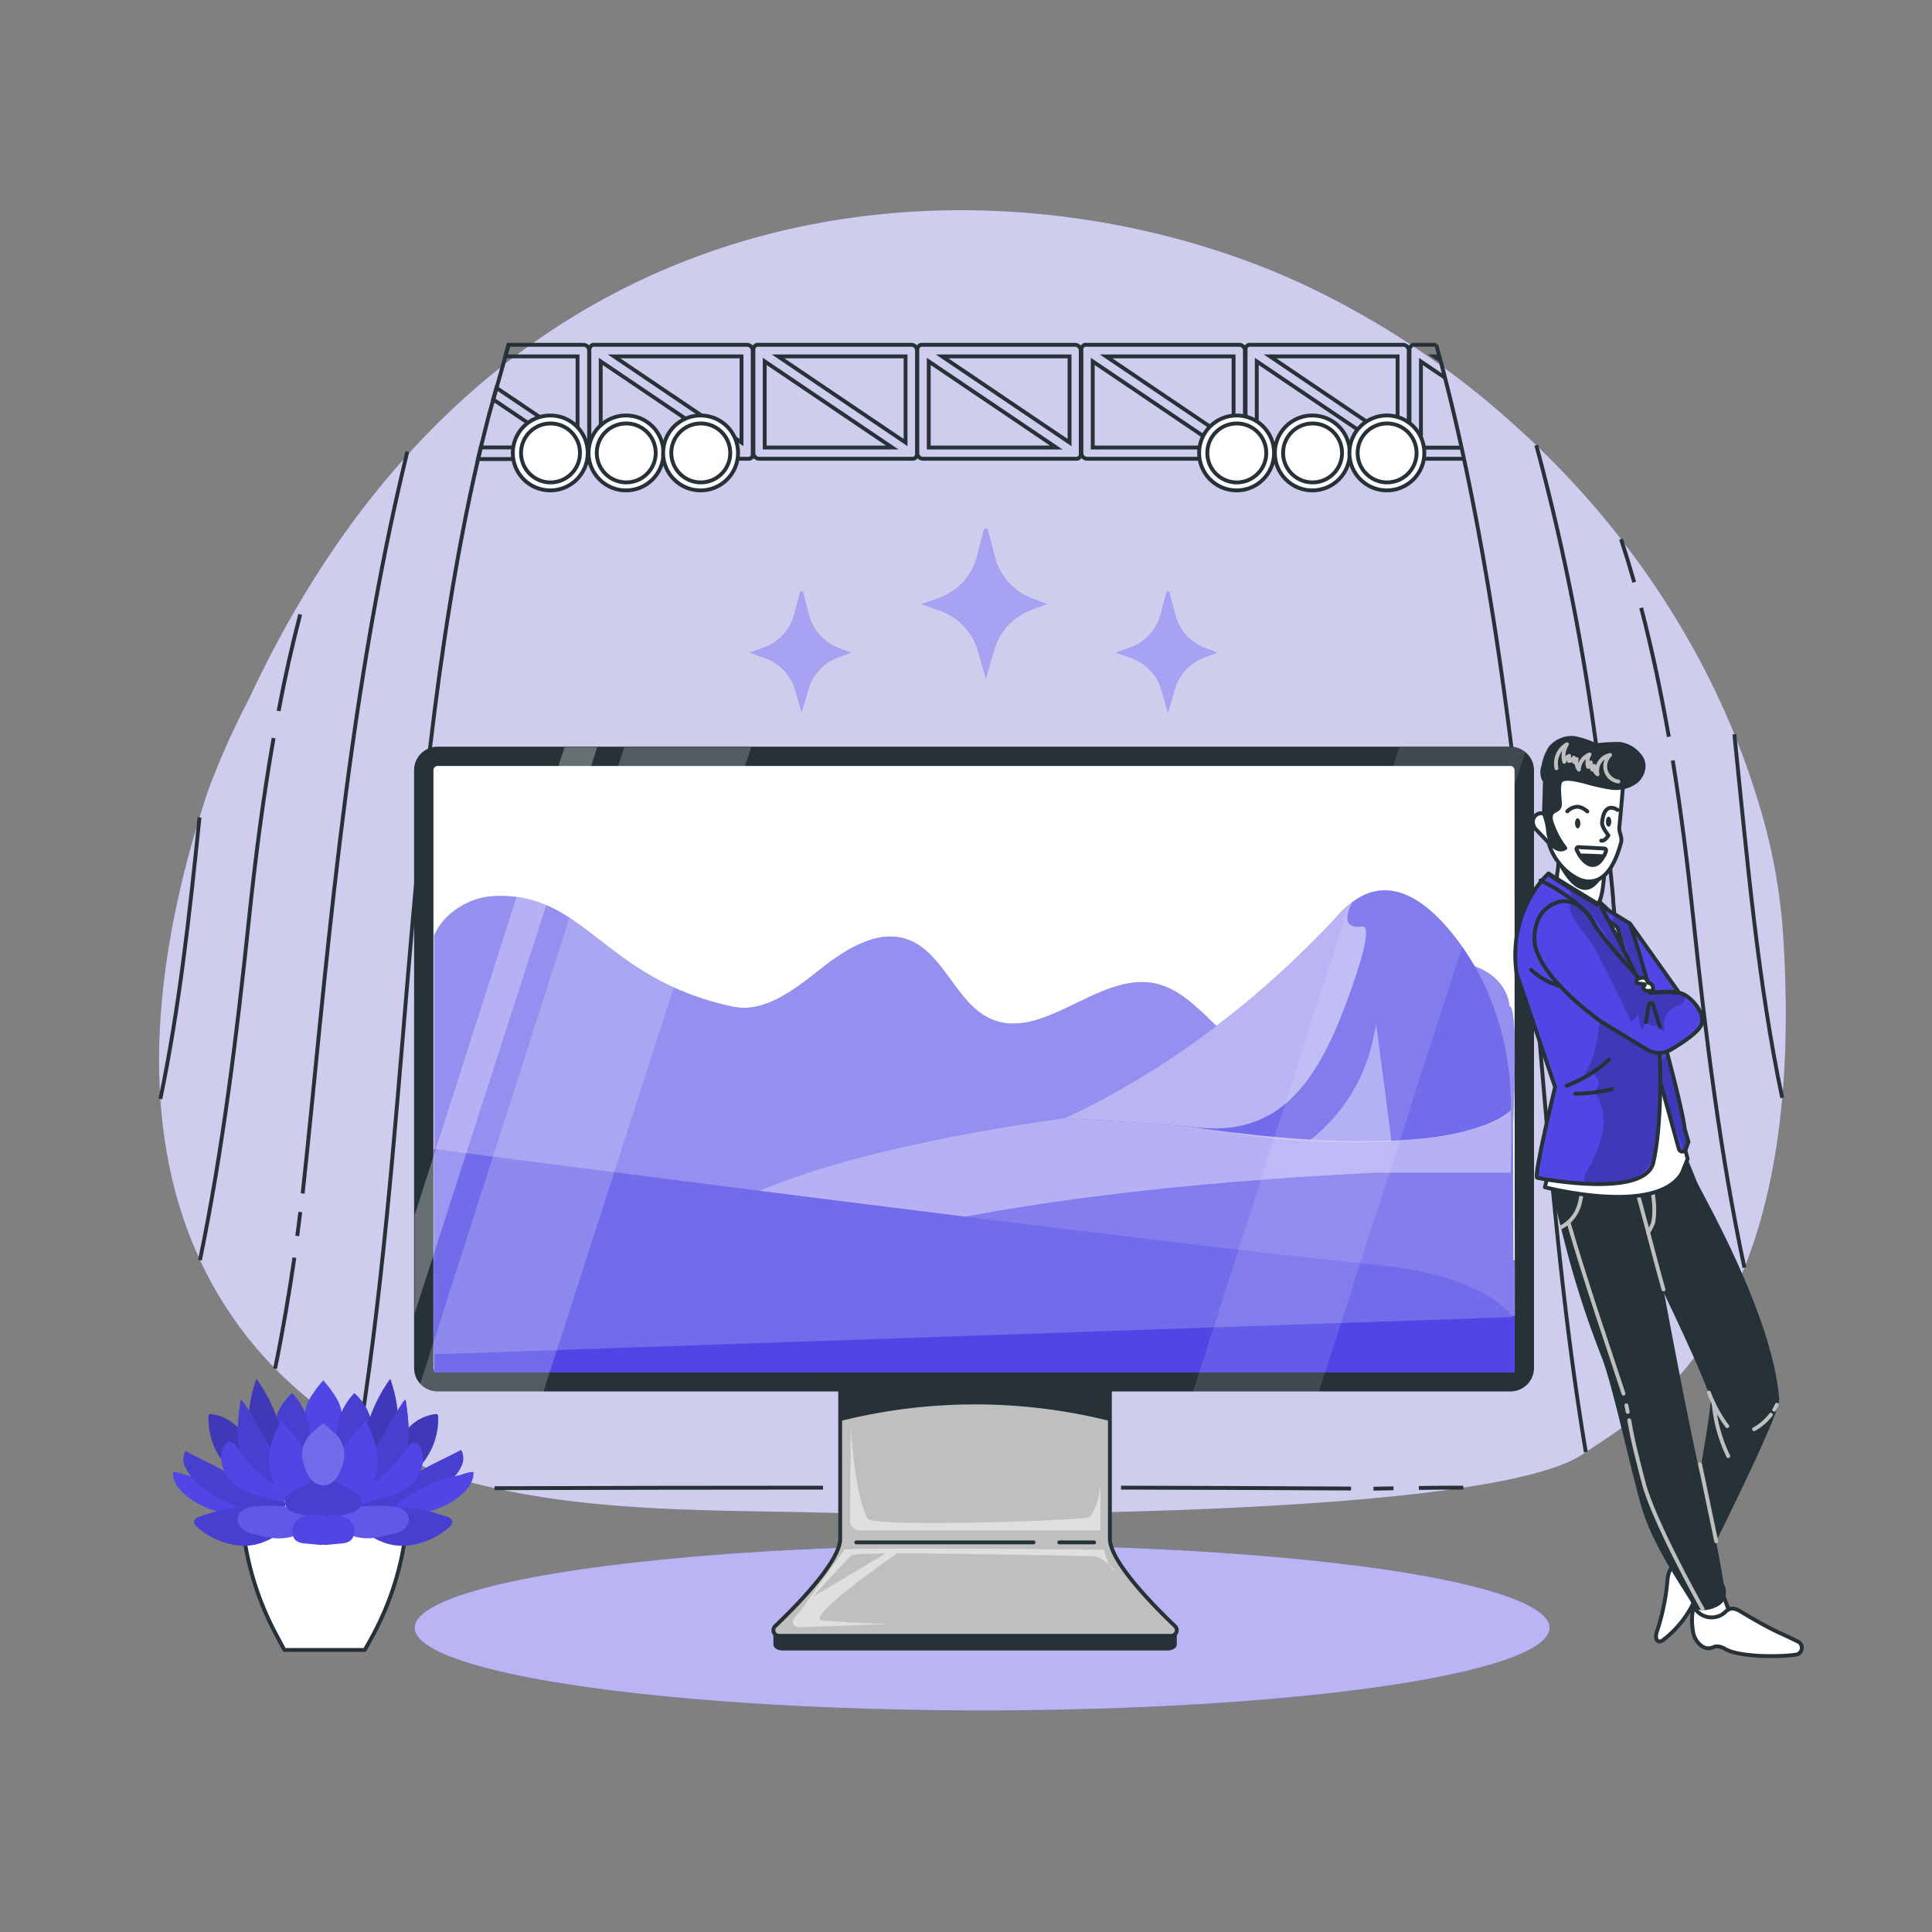 <svg xmlns="http://www.w3.org/2000/svg" xmlns:xlink="http://www.w3.org/1999/xlink" viewBox="0 0 500 500"><rect x="0" y="0" width="500" height="500" fill="#808080" stroke="none"/><defs><clipPath id="freepik--clip-path--inject-62"><path d="M400.76,226.06l.33.21c2.81,1.78,19.94,12.22,20.62,12.67s13.53,45.32,14.27,53.15l1,3.42-.7,1.91a.94.94,0,0,1-1.79-.07L418.61,240Z" style="fill:#4F46E5;stroke:#263238;stroke-linecap:round;stroke-linejoin:round"></path></clipPath><clipPath id="freepik--clip-path-2--inject-62"><path d="M400.76,226.06s-10.52,9.05-8.31,25.68l10,29.59s-5.62,23.23-4.64,23.48,27.87,5.38,30.07-3.92,2.21-27.87,1-34.72S414.7,235,414.33,234.74C414.45,234.74,399.82,226.15,400.76,226.06Z" style="fill:#4F46E5;stroke:#263238;stroke-linecap:round;stroke-linejoin:round"></path></clipPath><clipPath id="freepik--clip-path-3--inject-62"><path d="M440.38,265c-.62,2-4.85,4.81-7.92,6.63a6,6,0,0,1-6.22,0l-12-7.33s-17.12-12-17.12-21.27,7.34-9.79,7.34-9.79,4.65-.49,7.82,5.38c1.59,2.93,5.55,7.5,9,11.34,3.25,3.62,6,6.61,6,7-.18,0-.21,0-.05,0s.05,0,.05,0a43.14,43.14,0,0,1,6.83-.07,4.29,4.29,0,0,1,.7.11C437,257.36,441.36,261.77,440.38,265Z" style="fill:#4F46E5;stroke:#263238;stroke-linecap:round;stroke-linejoin:round"></path></clipPath></defs><g id="freepik--background-simple--inject-62"><g style="opacity:0.7"><path d="M336.17,73.08a221.75,221.75,0,0,1,57.21,38.23q3.36,3,6.53,6.17a223.63,223.63,0,0,1,18.53,20.67A217.54,217.54,0,0,1,437,165.65a202.64,202.64,0,0,1,18.53,43.47,149.46,149.46,0,0,1,5.78,30.51c7.45,103.93-36,126.07-51.72,136.73-24.23,16.39-163.45,16-194.35,15.17s-62.18.06-92.29-7.6S9.65,337.86,53.85,204.59a209.81,209.81,0,0,1,10.69-23.93C130.6,38.93,262,39.17,336.17,73.08Z" style="fill:#4F46E5"></path></g><g style="opacity:0.7"><path d="M336.17,73.08a221.75,221.75,0,0,1,57.21,38.23q3.36,3,6.53,6.17a223.63,223.63,0,0,1,18.53,20.67A217.54,217.54,0,0,1,437,165.65a202.64,202.64,0,0,1,18.53,43.47,149.46,149.46,0,0,1,5.78,30.51c7.45,103.93-36,126.07-51.72,136.73-24.23,16.39-163.45,16-194.35,15.17s-62.18.06-92.29-7.6S9.65,337.86,53.85,204.59a209.81,209.81,0,0,1,10.69-23.93C130.6,38.93,262,39.17,336.17,73.08Z" style="fill:#fff"></path></g></g><g id="freepik--Shadow--inject-62"><ellipse cx="254.17" cy="421.27" rx="146.85" ry="21.39" style="fill:#4F46E5"></ellipse><ellipse cx="254.17" cy="421.27" rx="146.85" ry="21.39" style="fill:#fff;opacity:0.6"></ellipse></g><g id="freepik--Stage--inject-62"><path d="M70.81,191c-2.72,15.44-4.74,31.23-6.39,47-3.15,30-6.82,59.85-12.67,88.13h0" style="fill:none;stroke:#263238;stroke-miterlimit:10"></path><path d="M77.69,159c-2.12,8.16-4,16.52-5.59,25" style="fill:none;stroke:#263238;stroke-miterlimit:10"></path><path d="M78.33,308.87c5.79-53.22,10.79-125.23,27.09-192" style="fill:none;stroke:#263238;stroke-miterlimit:10"></path><path d="M76.93,319.87q.41-3.11.79-6.2" style="fill:none;stroke:#263238;stroke-miterlimit:10"></path><path d="M71.19,354.19c2-9.67,3.61-19.22,5-28.72" style="fill:none;stroke:#263238;stroke-miterlimit:10"></path><path d="M51.63,211.55v0c-2.54,25-5.29,49.73-10.13,72.86h0" style="fill:none;stroke:#263238;stroke-miterlimit:10"></path><path d="M93.05,371.32c.3-1.92.6-3.83.88-5.76q.33-2.13.63-4.26c5.87-40.74,8.69-82.92,12.37-124.48l.24-2.64c1.21-13.52,2.55-27.11,4.13-40.62,3-25.49,6.87-50.71,12.42-74.71.22-1,.46-2,.7-3q1-4,2-8h0l1.22-4.37.85-3,2.28-8.14.83-3" style="fill:none;stroke:#263238;stroke-miterlimit:10"></path><path d="M422.93,150.68q-1.6-5.64-3.4-11.14h0" style="fill:none;stroke:#263238;stroke-miterlimit:10"></path><path d="M431.89,190.68c-2-11.37-4.33-22.56-7.16-33.39" style="fill:none;stroke:#263238;stroke-miterlimit:10"></path><path d="M451.45,328.07h0c-6.23-29.2-10.06-60.15-13.32-91.26-1.4-13.38-3.08-26.79-5.22-40" style="fill:none;stroke:#263238;stroke-miterlimit:10"></path><path d="M397.59,115.23h0a596.23,596.23,0,0,1,15.07,74.46c.13.89.25,1.78.37,2.66.38,2.79.74,5.55,1.08,8.3.63,5,1.19,10,1.72,14.91.08.77.16,1.55.25,2.32,0,.32.06.64.1,1v.09a1.23,1.23,0,0,1,0,.19c0,.25.05.51.08.76.17,1.67.34,3.33.5,5h0c.07.78.15,1.55.22,2.33.18,1.8.35,3.6.51,5.39l0,.32c0,.61.11,1.22.16,1.82,0,.27.05.53.07.8.2,2.13.38,4.25.57,6.36.65,7.59,1.25,15.09,1.86,22.52.85,10.31,1.71,20.5,2.72,30.65q.42,4.23.88,8.44c.15,1.33.29,2.65.45,4,0,.13,0,.27,0,.4q.93,8,2.06,16c1.61,11.38,3.6,22.82,6.16,34.44h0" style="fill:none;stroke:#263238;stroke-miterlimit:10"></path><path d="M461.23,284.11c-6.28-29.65-9.08-62-12.38-94.08h0" style="fill:none;stroke:#263238;stroke-miterlimit:10"></path><path d="M410.41,375.8c-4-23.84-6.69-48.26-9-72.85q-.33-3.39-.63-6.78c-1.14-12.58-2.18-25.19-3.24-37.78l-.6-7.13q-.65-7.66-1.32-15.31l0-.32c-.88-10-1.92-20.38-3.14-31-.08-.75-.17-1.5-.26-2.25s-.16-1.42-.25-2.13l-.18-1.54-.09-.75c-.18-1.52-.37-3.05-.56-4.58a.71.71,0,0,1,0-.14c-3.12-25-7.16-50.7-12.24-74.4-.21-1-.43-2-.65-3-1.35-6.18-2.78-12.22-4.28-18.06-.26-1-.51-2-.78-3-.12-.48-.25-1-.38-1.44s-.2-.76-.31-1.14c-.27-1-.54-2-.82-3" style="fill:none;stroke:#263238;stroke-miterlimit:10"></path><path d="M130.76,92.23h18.71v22.3l-21-14.16M151,89.23H131.59l-.83,3h18.71v22.3l-21-14.16-.85,3,18.43,12.43H124.42c-.24,1-.48,2-.7,3H151a1.86,1.86,0,0,0,.33,0l.08,0,.23-.08.1-.06.19-.13.09-.07a1.47,1.47,0,0,0,.36-.52,2.27,2.27,0,0,1,.09-.28,1.36,1.36,0,0,0,0-.29V90.73A1.51,1.51,0,0,0,151,89.23Z" style="fill:none;stroke:#263238;stroke-miterlimit:10"></path><path d="M194.8,117.92a1,1,0,0,1,0-.14s0-.09,0-.14a1.36,1.36,0,0,0,0-.29V90.73a1.5,1.5,0,0,0-1.5-1.5H154a1.43,1.43,0,0,0-.29,0l-.15,0-.13,0-.14.07-.11.06a.69.69,0,0,0-.13.11l-.1.08a1.51,1.51,0,0,0-.33.49,2.27,2.27,0,0,1-.09.28,1.46,1.46,0,0,0,0,.29v26.62a1.5,1.5,0,0,0,1.5,1.5h39.44a1.86,1.86,0,0,0,.34,0l.08,0a.92.92,0,0,0,.23-.09l.1,0,.19-.13.08-.07A1.5,1.5,0,0,0,194.8,117.92Zm-2.89-3.39-33-22.3h33Zm-36.44-21,33,22.29h-33Z" style="fill:none;stroke:#263238;stroke-miterlimit:10"></path><path d="M237.24,117.92a2.27,2.27,0,0,1,.09-.28,1.36,1.36,0,0,0,0-.29V90.73a1.5,1.5,0,0,0-1.5-1.5H196.41a1.36,1.36,0,0,0-.29,0l-.15,0-.13,0-.14.07-.12.06-.13.11-.09.08a1.37,1.37,0,0,0-.33.49s0,.09-.05.14,0,.09,0,.14a1.5,1.5,0,0,0,0,.29v26.62a1.5,1.5,0,0,0,1.5,1.5h39.45a1.86,1.86,0,0,0,.33,0l.09,0a1,1,0,0,0,.22-.09.31.31,0,0,0,.1,0l.19-.13.09-.07A1.47,1.47,0,0,0,237.24,117.92Zm-2.88-3.39-33-22.3h33Zm-36.45-21,33,22.29h-33Z" style="fill:none;stroke:#263238;stroke-miterlimit:10"></path><path d="M279.69,117.92a.57.57,0,0,0,0-.14s0-.09,0-.14a1.36,1.36,0,0,0,0-.29V90.73a1.5,1.5,0,0,0-1.5-1.5H238.85l-.29,0-.14,0-.13,0-.15.07-.11.06a.69.69,0,0,0-.13.11l-.1.08a1.51,1.51,0,0,0-.33.49,777700997932.92,777700997932.92,0,0,1-.08.28,1.5,1.5,0,0,0,0,.29v26.62a1.5,1.5,0,0,0,1.5,1.5H278.3a1.86,1.86,0,0,0,.34,0l.08,0a.92.92,0,0,0,.23-.09l.1,0,.19-.13a.27.27,0,0,0,.08-.07A1.5,1.5,0,0,0,279.69,117.92Zm-2.89-3.39-33-22.3h33Zm-36.44-21,33,22.29h-33Z" style="fill:none;stroke:#263238;stroke-miterlimit:10"></path><path d="M322.13,117.92s0-.09.05-.14,0-.09,0-.14a1.36,1.36,0,0,0,0-.29V90.73a1.5,1.5,0,0,0-1.5-1.5H281.3a1.36,1.36,0,0,0-.29,0l-.15,0-.13,0-.14.07-.12.06-.13.11-.09.08a1.37,1.37,0,0,0-.33.49s0,.09-.05.14,0,.09,0,.14a1.5,1.5,0,0,0,0,.29v26.62a1.5,1.5,0,0,0,1.5,1.5h39.45a1.86,1.86,0,0,0,.33,0l.09,0a1.09,1.09,0,0,0,.23-.09l.09,0,.19-.13.09-.07A1.47,1.47,0,0,0,322.13,117.92Zm-2.88-3.39-33-22.3h33Zm-36.45-21,33,22.29h-33Z" style="fill:none;stroke:#263238;stroke-miterlimit:10"></path><path d="M364.58,117.92a.57.57,0,0,0,0-.14.57.57,0,0,0,0-.14,1.36,1.36,0,0,0,0-.29V90.73a1.5,1.5,0,0,0-1.5-1.5H323.74a1.33,1.33,0,0,0-.28,0,.66.66,0,0,0-.15,0l-.13,0-.14.07-.12.06a.69.69,0,0,0-.13.11l-.1.08a1.51,1.51,0,0,0-.33.49.57.57,0,0,0,0,.14s0,.09,0,.14a1.5,1.5,0,0,0,0,.29v26.62a1.5,1.5,0,0,0,1.5,1.5h39.44a1.86,1.86,0,0,0,.34,0l.08,0a.92.92,0,0,0,.23-.09l.1,0,.19-.13a.27.27,0,0,0,.08-.07A1.5,1.5,0,0,0,364.58,117.92Zm-2.89-3.39-33-22.3h33Zm-36.44-21,33,22.29h-33Z" style="fill:none;stroke:#263238;stroke-miterlimit:10"></path><path d="M374,97.79l-6.26-4.23v22.29h10.54m-5.44-22.48-1.69-1.14h1.38m-.82-3h-5.47a1.43,1.43,0,0,0-.29,0l-.15,0-.13,0-.14.07-.12.06-.13.11-.09.08a1.51,1.51,0,0,0-.33.49,2.27,2.27,0,0,1-.09.28,1.5,1.5,0,0,0,0,.29v26.62a1.5,1.5,0,0,0,1.5,1.5h12.69" style="fill:none;stroke:#263238;stroke-miterlimit:10"></path><circle cx="142.41" cy="117.22" r="9.7" style="fill:#fff;stroke:#263238;stroke-linecap:round;stroke-linejoin:round"></circle><circle cx="142.47" cy="117.22" r="7.63" style="fill:#fff;stroke:#263238;stroke-linecap:round;stroke-linejoin:round"></circle><circle cx="162.01" cy="117.22" r="9.7" style="fill:#fff;stroke:#263238;stroke-linecap:round;stroke-linejoin:round"></circle><circle cx="162.07" cy="117.22" r="7.63" style="fill:#fff;stroke:#263238;stroke-linecap:round;stroke-linejoin:round"></circle><circle cx="181.31" cy="117.22" r="9.7" style="fill:#fff;stroke:#263238;stroke-linecap:round;stroke-linejoin:round"></circle><circle cx="181.36" cy="117.22" r="7.63" style="fill:#fff;stroke:#263238;stroke-linecap:round;stroke-linejoin:round"></circle><circle cx="320.03" cy="117.22" r="9.7" style="fill:#fff;stroke:#263238;stroke-linecap:round;stroke-linejoin:round"></circle><circle cx="320.08" cy="117.22" r="7.63" style="fill:#fff;stroke:#263238;stroke-linecap:round;stroke-linejoin:round"></circle><circle cx="339.63" cy="117.22" r="9.7" style="fill:#fff;stroke:#263238;stroke-linecap:round;stroke-linejoin:round"></circle><circle cx="339.69" cy="117.22" r="7.63" style="fill:#fff;stroke:#263238;stroke-linecap:round;stroke-linejoin:round"></circle><circle cx="358.92" cy="117.22" r="9.7" style="fill:#fff;stroke:#263238;stroke-linecap:round;stroke-linejoin:round"></circle><circle cx="358.98" cy="117.22" r="7.63" style="fill:#fff;stroke:#263238;stroke-linecap:round;stroke-linejoin:round"></circle><path d="M378.7,385c-3.83,0-7.67,0-11.5.08" style="fill:none;stroke:#263238;stroke-miterlimit:10"></path><path d="M355.46,385.27l5.18-.1" style="fill:none;stroke:#263238;stroke-miterlimit:10"></path><path d="M290.13,385q29.76.06,59.52.23" style="fill:none;stroke:#263238;stroke-miterlimit:10"></path><path d="M220,385q31.6,0,63.21,0" style="fill:none;stroke:#263238;stroke-miterlimit:10"></path><path d="M128,385.14q42.53-.13,85-.14" style="fill:none;stroke:#263238;stroke-miterlimit:10"></path></g><g id="freepik--Plant--inject-62"><path d="M94.41,427H73.58l-2.32-4.37a76.2,76.2,0,0,1-8.84-34.44l0-1.05h43.19a76.08,76.08,0,0,1-9.48,36.78Z" style="fill:#fff;stroke:#263238;stroke-linecap:round;stroke-linejoin:round"></path><path d="M49.39,388a22.75,22.75,0,0,0,13,3.95,3.41,3.41,0,0,0,1.61-.31,1.67,1.67,0,0,0,.86-1.47,2.37,2.37,0,0,0-1.14-1.6,38,38,0,0,0-9.46-5.14,36.39,36.39,0,0,0-5.15-1.49c-1.4-.29-2.9-1-4.31-1C44.56,384,47.33,386.56,49.39,388Z" style="fill:#4F46E5"></path><path d="M105,370.41a11.42,11.42,0,0,1,7.69-4.44.66.66,0,0,1,.5.08.9.9,0,0,1,.22.71,18.36,18.36,0,0,1-3.31,10.93,8.51,8.51,0,0,1-3.79,3.2,4.19,4.19,0,0,1-3.46-.21c-1.06-.6-.86-1.46-.76-2.64A14.59,14.59,0,0,1,105,370.41Z" style="fill:#4F46E5"></path><path d="M105,370.41a11.42,11.42,0,0,1,7.69-4.44.66.66,0,0,1,.5.08.9.9,0,0,1,.22.71,18.36,18.36,0,0,1-3.31,10.93,8.51,8.51,0,0,1-3.79,3.2,4.19,4.19,0,0,1-3.46-.21c-1.06-.6-.86-1.46-.76-2.64A14.59,14.59,0,0,1,105,370.41Z" style="opacity:0.2"></path><path d="M86.1,374a10.78,10.78,0,0,0,2.55-6.47,11.3,11.3,0,0,0-1.6-5.72,29.33,29.33,0,0,0-3.45-4.63,100.72,100.72,0,0,0-.35,13.23,6.9,6.9,0,0,0,.49,2.73,1.93,1.93,0,0,0,2,1.26Z" style="fill:#4F46E5"></path><path d="M91.69,360.54A17.12,17.12,0,0,0,87,371.47a8.71,8.71,0,0,0,.67,4.28,3.4,3.4,0,0,0,3.15,2.12c1.34-.14,2.38-1.38,3.14-2.65,1.26-2.1,2.79-5.11,2.08-7.7A13.78,13.78,0,0,0,91.69,360.54Z" style="fill:#4F46E5"></path><path d="M91.69,360.54A17.12,17.12,0,0,0,87,371.47a8.71,8.71,0,0,0,.67,4.28,3.4,3.4,0,0,0,3.15,2.12c1.34-.14,2.38-1.38,3.14-2.65,1.26-2.1,2.79-5.11,2.08-7.7A13.78,13.78,0,0,0,91.69,360.54Z" style="opacity:0.1"></path><path d="M100,375.13c2.22-2.08,3.13-5.55,3-8.81a35.82,35.82,0,0,0-2-9.48,39.15,39.15,0,0,0-5.22,9.9,13.25,13.25,0,0,0-.95,4.27,5.56,5.56,0,0,0,1.36,4,2.69,2.69,0,0,0,3.59.38l-.37.22Z" style="fill:#4F46E5"></path><g style="opacity:0.2"><path d="M100,375.13c2.22-2.08,3.13-5.55,3-8.81a35.82,35.82,0,0,0-2-9.48,39.15,39.15,0,0,0-5.22,9.9,13.25,13.25,0,0,0-.95,4.27,5.56,5.56,0,0,0,1.36,4,2.69,2.69,0,0,0,3.59.38l-.37.22Z"></path></g><path d="M105,362.32c.56,4,1.1,8.16.42,12.17s-2.84,7.93-6.21,9.34c-1.4.59-3.21.6-4.15-.72a4.05,4.05,0,0,1-.41-3.26,11.19,11.19,0,0,1,1.45-3c2.69-4.37,8.29-15,8.86-14.53Z" style="fill:#4F46E5"></path><path d="M105,362.32c.56,4,1.1,8.16.42,12.17s-2.84,7.93-6.21,9.34c-1.4.59-3.21.6-4.15-.72a4.05,4.05,0,0,1-.41-3.26,11.19,11.19,0,0,1,1.45-3c2.69-4.37,8.29-15,8.86-14.53Z" style="fill:#4F46E5"></path><g style="opacity:0.1"><path d="M105,362.32c.56,4,1.1,8.16.42,12.17s-2.84,7.93-6.21,9.34c-1.4.59-3.21.6-4.15-.72a4.05,4.05,0,0,1-.41-3.26,11.19,11.19,0,0,1,1.45-3c2.69-4.37,8.29-15,8.86-14.53Z"></path></g><path d="M94.61,367.77a24.4,24.4,0,0,1,2.88,7.74,13.56,13.56,0,0,1-1,8.2c-1.25,2.44-3.57,4.24-6,4.26a5.68,5.68,0,0,1-4.84-3c-1.15-2-.31-3.85.56-5.83C88.12,374.69,91.42,371.16,94.61,367.77Z" style="fill:#4F46E5"></path><path d="M119.36,375.22a4.66,4.66,0,0,1,.2,3.92,9.78,9.78,0,0,1-2.17,3.22A26.78,26.78,0,0,1,94.88,391a2.16,2.16,0,0,1-1.79-.92,2,2,0,0,1,.56-2.25,4.59,4.59,0,0,1,2.09-.86,35.7,35.7,0,0,0,11.77-5.37C111.15,379.06,115.48,377.32,119.36,375.22Z" style="fill:#4F46E5"></path><path d="M119.36,375.22a4.66,4.66,0,0,1,.2,3.92,9.78,9.78,0,0,1-2.17,3.22A26.78,26.78,0,0,1,94.88,391a2.16,2.16,0,0,1-1.79-.92,2,2,0,0,1,.56-2.25,4.59,4.59,0,0,1,2.09-.86,35.7,35.7,0,0,0,11.77-5.37C111.15,379.06,115.48,377.32,119.36,375.22Z" style="opacity:0.1"></path><path d="M105,375.21c.61-.89,1.36-1.93,2.35-1.81.76.08,1.33.86,1.64,1.65,1.29,3.23-.25,7.18-2.71,9.36s-5.61,3-8.66,3.78l-3.14.79c-1.24.32-3.74-.1-2.63-2.07.75-1.32,3.24-2.07,4.39-2.85A32.52,32.52,0,0,0,105,375.21Z" style="fill:#4F46E5"></path><path d="M117.93,388a22.75,22.75,0,0,1-13,3.95,3.41,3.41,0,0,1-1.61-.31,1.65,1.65,0,0,1-.86-1.47,2.37,2.37,0,0,1,1.14-1.6,38,38,0,0,1,9.46-5.14,36,36,0,0,1,5.15-1.49c1.4-.29,2.9-1,4.31-1C122.76,384,120,386.56,117.93,388Z" style="fill:#4F46E5"></path><path d="M105.3,400A20,20,0,0,0,116,395.5c.6-.47,1.26-1.23,1-2a1.78,1.78,0,0,0-1.24-.94c-3.64-1.22-7.36-2.45-11.15-2.28a12.86,12.86,0,0,0-5.22,1.34c-1.28.65-3.93,2.24-4.3,4s2.93,3.08,4.15,3.55A14,14,0,0,0,105.3,400Z" style="fill:#4F46E5"></path><path d="M105.3,400A20,20,0,0,0,116,395.5c.6-.47,1.26-1.23,1-2a1.78,1.78,0,0,0-1.24-.94c-3.64-1.22-7.36-2.45-11.15-2.28a12.86,12.86,0,0,0-5.22,1.34c-1.28.65-3.93,2.24-4.3,4s2.93,3.08,4.15,3.55A14,14,0,0,0,105.3,400Z" style="opacity:0.1"></path><path d="M90.13,390.51a33.32,33.32,0,0,1,11.39-.62,6.42,6.42,0,0,1,2.73.79,3.17,3.17,0,0,1,1.55,2.53,3.33,3.33,0,0,1-1.4,2.67,7.86,7.86,0,0,1-2.69,1.09c-2.74.72-5.55,1.42-8.34,1a8.56,8.56,0,0,1-5.8-3.18C85.85,392.36,88.12,391,90.13,390.51Z" style="fill:#4F46E5"></path><path d="M90.13,390.51a33.32,33.32,0,0,1,11.39-.62,6.42,6.42,0,0,1,2.73.79,3.17,3.17,0,0,1,1.55,2.53,3.33,3.33,0,0,1-1.4,2.67,7.86,7.86,0,0,1-2.69,1.09c-2.74.72-5.55,1.42-8.34,1a8.56,8.56,0,0,1-5.8-3.18C85.85,392.36,88.12,391,90.13,390.51Z" style="fill:#fff;opacity:0.1"></path><path d="M78.72,390.47a5.65,5.65,0,0,1-1.86-2.05,2.71,2.71,0,0,1,.17-2.77c.87-1,5.7-2.47,6.91-2.75a4.77,4.77,0,0,1,3,.64q2.07,1,4.09,2.07A6.36,6.36,0,0,1,92.89,387a2.81,2.81,0,0,1,.65,2.31,3.33,3.33,0,0,1-2.37,2.1,21.56,21.56,0,0,1-8,1.27C83.35,392.62,79.92,391.39,78.72,390.47Z" style="fill:#4F46E5"></path><g style="opacity:0.1"><path d="M78.72,390.47a5.65,5.65,0,0,1-1.86-2.05,2.71,2.71,0,0,1,.17-2.77c.87-1,5.7-2.47,6.91-2.75a4.77,4.77,0,0,1,3,.64q2.07,1,4.09,2.07A6.36,6.36,0,0,1,92.89,387a2.81,2.81,0,0,1,.65,2.31,3.33,3.33,0,0,1-2.37,2.1,21.56,21.56,0,0,1-8,1.27C83.35,392.62,79.92,391.39,78.72,390.47Z"></path></g><path d="M88.51,392.38a4.56,4.56,0,0,1,2.88,2.41,3.48,3.48,0,0,1-.56,3.82,4.22,4.22,0,0,1-2.53.84l-3.3.32a2.68,2.68,0,0,1-2-.34c-.77-.62-.83-1.86-.83-2.93a9,9,0,0,1,.37-3,2.14,2.14,0,0,1,2.39-1.63A25.83,25.83,0,0,1,88.51,392.38Z" style="fill:#4F46E5"></path><path d="M62.37,370.41a11.42,11.42,0,0,0-7.7-4.44.64.64,0,0,0-.49.08.9.9,0,0,0-.22.71,18.36,18.36,0,0,0,3.31,10.93,8.51,8.51,0,0,0,3.79,3.2,4.19,4.19,0,0,0,3.46-.21c1-.6.86-1.46.75-2.64A14.5,14.5,0,0,0,62.37,370.41Z" style="fill:#4F46E5"></path><path d="M62.37,370.41a11.42,11.42,0,0,0-7.7-4.44.64.64,0,0,0-.49.08.9.9,0,0,0-.22.71,18.36,18.36,0,0,0,3.31,10.93,8.51,8.51,0,0,0,3.79,3.2,4.19,4.19,0,0,0,3.46-.21c1-.6.86-1.46.75-2.64A14.5,14.5,0,0,0,62.37,370.41Z" style="opacity:0.2"></path><path d="M81.22,374a10.71,10.71,0,0,1-2.55-6.47,11.39,11.39,0,0,1,1.59-5.72,30,30,0,0,1,3.46-4.63,102.48,102.48,0,0,1,.35,13.23,6.9,6.9,0,0,1-.49,2.73,1.94,1.94,0,0,1-2,1.26Z" style="fill:#4F46E5"></path><path d="M75.63,360.54a17.12,17.12,0,0,1,4.67,10.93,8.83,8.83,0,0,1-.67,4.28,3.41,3.41,0,0,1-3.15,2.12c-1.34-.14-2.38-1.38-3.14-2.65-1.26-2.1-2.79-5.11-2.08-7.7A13.78,13.78,0,0,1,75.63,360.54Z" style="fill:#4F46E5"></path><path d="M75.63,360.54a17.12,17.12,0,0,1,4.67,10.93,8.83,8.83,0,0,1-.67,4.28,3.41,3.41,0,0,1-3.15,2.12c-1.34-.14-2.38-1.38-3.14-2.65-1.26-2.1-2.79-5.11-2.08-7.7A13.78,13.78,0,0,1,75.63,360.54Z" style="opacity:0.1"></path><path d="M67.36,375.13c-2.22-2.08-3.13-5.55-3-8.81a35.82,35.82,0,0,1,2-9.48,39.15,39.15,0,0,1,5.22,9.9,13.25,13.25,0,0,1,1,4.27,5.6,5.6,0,0,1-1.36,4,2.69,2.69,0,0,1-3.59.38l.37.22Z" style="fill:#4F46E5"></path><g style="opacity:0.2"><path d="M67.36,375.13c-2.22-2.08-3.13-5.55-3-8.81a35.82,35.82,0,0,1,2-9.48,39.15,39.15,0,0,1,5.22,9.9,13.25,13.25,0,0,1,1,4.27,5.6,5.6,0,0,1-1.36,4,2.69,2.69,0,0,1-3.59.38l.37.22Z"></path></g><path d="M62.29,362.32c-.56,4-1.1,8.16-.42,12.17s2.84,7.93,6.21,9.34c1.4.59,3.21.6,4.15-.72a4.05,4.05,0,0,0,.41-3.26,11.19,11.19,0,0,0-1.45-3c-2.69-4.37-8.3-15-8.87-14.53Z" style="fill:#4F46E5"></path><path d="M62.29,362.32c-.56,4-1.1,8.16-.42,12.17s2.84,7.93,6.21,9.34c1.4.59,3.21.6,4.15-.72a4.05,4.05,0,0,0,.41-3.26,11.19,11.19,0,0,0-1.45-3c-2.69-4.37-8.3-15-8.87-14.53Z" style="fill:#4F46E5"></path><g style="opacity:0.1"><path d="M62.29,362.32c-.56,4-1.1,8.16-.42,12.17s2.84,7.93,6.21,9.34c1.4.59,3.21.6,4.15-.72a4.05,4.05,0,0,0,.41-3.26,11.19,11.19,0,0,0-1.45-3c-2.69-4.37-8.3-15-8.87-14.53Z"></path></g><path d="M72.71,367.77a24.16,24.16,0,0,0-2.88,7.74,13.56,13.56,0,0,0,1,8.2c1.25,2.44,3.57,4.24,6,4.26a5.68,5.68,0,0,0,4.84-3c1.15-2,.31-3.85-.56-5.83C79.2,374.69,75.9,371.16,72.71,367.77Z" style="fill:#4F46E5"></path><path d="M48,375.54a4.53,4.53,0,0,0-.2,3.83,9.47,9.47,0,0,0,2.13,3.16A26.2,26.2,0,0,0,71.94,391a2.13,2.13,0,0,0,1.76-.9,2,2,0,0,0-.55-2.2A4.53,4.53,0,0,0,71.1,387a35,35,0,0,1-11.53-5.26C56,379.3,51.76,377.59,48,375.54Z" style="fill:#4F46E5"></path><path d="M48,375.54a4.53,4.53,0,0,0-.2,3.83,9.47,9.47,0,0,0,2.13,3.16A26.2,26.2,0,0,0,71.94,391a2.13,2.13,0,0,0,1.76-.9,2,2,0,0,0-.55-2.2A4.53,4.53,0,0,0,71.1,387a35,35,0,0,1-11.53-5.26C56,379.3,51.76,377.59,48,375.54Z" style="opacity:0.1"></path><path d="M61.63,374.94c-.59-.88-1.33-1.9-2.3-1.79-.75.09-1.3.85-1.62,1.63-1.26,3.17.25,7.05,2.67,9.19s5.51,2.95,8.5,3.71l3.08.78c1.22.3,3.67-.11,2.58-2-.73-1.3-3.18-2-4.31-2.8A32.3,32.3,0,0,1,61.63,374.94Z" style="fill:#4F46E5"></path><path d="M62,400a20,20,0,0,1-10.7-4.53c-.6-.47-1.27-1.23-1-2a1.78,1.78,0,0,1,1.24-.94c3.64-1.22,7.35-2.45,11.14-2.28a12.86,12.86,0,0,1,5.23,1.34c1.27.65,3.93,2.24,4.3,4s-2.93,3.08-4.16,3.55A13.94,13.94,0,0,1,62,400Z" style="fill:#4F46E5"></path><path d="M62,400a20,20,0,0,1-10.7-4.53c-.6-.47-1.27-1.23-1-2a1.78,1.78,0,0,1,1.24-.94c3.64-1.22,7.35-2.45,11.14-2.28a12.86,12.86,0,0,1,5.23,1.34c1.27.65,3.93,2.24,4.3,4s-2.93,3.08-4.16,3.55A13.94,13.94,0,0,1,62,400Z" style="opacity:0.1"></path><path d="M77.19,390.51a33.32,33.32,0,0,0-11.39-.62,6.51,6.51,0,0,0-2.74.79,3.18,3.18,0,0,0-1.54,2.53,3.33,3.33,0,0,0,1.4,2.67A7.74,7.74,0,0,0,65.6,397c2.75.72,5.56,1.42,8.35,1a8.56,8.56,0,0,0,5.8-3.18C81.47,392.36,79.2,391,77.19,390.51Z" style="fill:#4F46E5"></path><path d="M77.19,390.51a33.32,33.32,0,0,0-11.39-.62,6.51,6.51,0,0,0-2.74.79,3.18,3.18,0,0,0-1.54,2.53,3.33,3.33,0,0,0,1.4,2.67A7.74,7.74,0,0,0,65.6,397c2.75.72,5.56,1.42,8.35,1a8.56,8.56,0,0,0,5.8-3.18C81.47,392.36,79.2,391,77.19,390.51Z" style="fill:#fff;opacity:0.1"></path><path d="M88.6,390.47a5.74,5.74,0,0,0,1.86-2.05,2.69,2.69,0,0,0-.18-2.77c-.86-1-5.69-2.47-6.9-2.75a4.77,4.77,0,0,0-3,.64q-2.07,1-4.09,2.07A6.23,6.23,0,0,0,74.43,387a2.81,2.81,0,0,0-.65,2.31,3.31,3.31,0,0,0,2.37,2.1,21.52,21.52,0,0,0,8,1.27C84,392.62,87.4,391.39,88.6,390.47Z" style="fill:#4F46E5"></path><g style="opacity:0.1"><path d="M88.6,390.47a5.74,5.74,0,0,0,1.86-2.05,2.69,2.69,0,0,0-.18-2.77c-.86-1-5.69-2.47-6.9-2.75a4.77,4.77,0,0,0-3,.64q-2.07,1-4.09,2.07A6.23,6.23,0,0,0,74.43,387a2.81,2.81,0,0,0-.65,2.31,3.31,3.31,0,0,0,2.37,2.1,21.52,21.52,0,0,0,8,1.27C84,392.62,87.4,391.39,88.6,390.47Z"></path></g><path d="M78.81,392.38a4.56,4.56,0,0,0-2.88,2.41,3.48,3.48,0,0,0,.56,3.82,4.22,4.22,0,0,0,2.53.84l3.29.32a2.7,2.7,0,0,0,2-.34c.77-.62.83-1.86.83-2.93a9,9,0,0,0-.37-3,2.14,2.14,0,0,0-2.39-1.63A25.61,25.61,0,0,0,78.81,392.38Z" style="fill:#4F46E5"></path><path d="M84.24,368.8a2.42,2.42,0,0,0-.58-.36.38.38,0,0,1,.2,0,.3.3,0,0,1,.11,0h0a.19.19,0,0,1,.1.08l.09.12a.33.33,0,0,1,0,.12A.05.05,0,0,1,84.24,368.8Z" style="fill:#4F46E5"></path><path d="M84.24,368.8h0a2.42,2.42,0,0,0-.58-.36.38.38,0,0,1,.2,0,.3.3,0,0,1,.11,0h0a.19.19,0,0,1,.1.08l.09.12a.33.33,0,0,1,0,.12A.05.05,0,0,1,84.24,368.8Z" style="fill:#4F46E5;opacity:0.1"></path><path d="M88.35,380a9,9,0,0,1-1.71,3,3.84,3.84,0,0,1-2.85,1.39h-.26A3.86,3.86,0,0,1,80.67,383a9.36,9.36,0,0,1-1.7-3,9.92,9.92,0,0,1-.71-4.63,8,8,0,0,1,2.32-4.45c.31,0,1.27-1.13,1.57-1.36l.09-.05a.36.36,0,0,1,.09-.08c.2-.17.48-.41.75-.62l.37-.25.1-.05.11-.05a2.42,2.42,0,0,1,.58.36h0c.37.27.74.61.92.74s1.27,1.36,1.58,1.36a8,8,0,0,1,2.31,4.45A9.66,9.66,0,0,1,88.35,380Z" style="fill:#4F46E5"></path><path d="M83.66,368.44l-.11.05-.1.05-.37.25c.09-.23.21-.37.38-.39A.38.38,0,0,1,83.66,368.44Z" style="fill:#4F46E5"></path><g style="opacity:0.2"><path d="M88.35,380a9,9,0,0,1-1.71,3,3.84,3.84,0,0,1-2.85,1.39h-.26A3.86,3.86,0,0,1,80.67,383a9.36,9.36,0,0,1-1.7-3,9.92,9.92,0,0,1-.71-4.63,8,8,0,0,1,2.32-4.45c.31,0,1.27-1.13,1.57-1.36s.57-.48.93-.75a2.35,2.35,0,0,1,.58-.35,2.24,2.24,0,0,1,.58.36c.37.27.74.61.92.74s1.27,1.36,1.58,1.36a8,8,0,0,1,2.31,4.45A9.66,9.66,0,0,1,88.35,380Z" style="fill:#fff"></path><path d="M83.66,368.44a2.35,2.35,0,0,0-.58.35c.09-.23.21-.37.38-.39A.38.38,0,0,1,83.66,368.44Z" style="fill:#fff"></path></g><path d="M84.24,368.8a2.24,2.24,0,0,0-.58-.36.38.38,0,0,1,.2,0C84,368.42,84.15,368.56,84.24,368.8Z" style="fill:#fff;opacity:0.1"></path></g><g id="freepik--Monitor--inject-62"><path d="M200.15,422.34h104.4v3.29c0,.84-1.09,1.52-2.44,1.52H202.59c-1.35,0-2.44-.68-2.44-1.52Z" style="fill:#263238"></path><path d="M287.24,398.22V355.28h-69.8v42.94c0,5.93-11.48,17.53-16.84,22.63a1.45,1.45,0,0,0,1,2.5H303.1a1.45,1.45,0,0,0,1-2.5C298.74,415.75,287.24,404.15,287.24,398.22Z" style="fill:#bfbfbf;stroke:#263238;stroke-linecap:round;stroke-linejoin:round"></path><line x1="274.13" y1="399.17" x2="283.16" y2="399.17" style="fill:none;stroke:#263238;stroke-linecap:round;stroke-linejoin:round"></line><line x1="221.61" y1="399.17" x2="267.48" y2="399.17" style="fill:none;stroke:#263238;stroke-linecap:round;stroke-linejoin:round"></line><g style="opacity:0.5"><path d="M210.45,413.19l20-11.88,2.37.23s-25.19,17.35-20,17.83,16.87.95,16.87.95l-22.95.82a1.47,1.47,0,0,1-1.16-2.44Z" style="fill:#fff"></path><path d="M218.52,401.07c0-.71,67.25,0,67.25,0s.48,3.56,2.38,5.23-2.38-3.57-5.47-3.57-60.59-1.42-62.25-.23-13.55,14.73-13.55,14.73Z" style="fill:#fff"></path><path d="M220.19,369.47l-.22,24.1a2.49,2.49,0,0,0,2.49,2.51h62.36V384.44s-.95,7.6-3.32,8.31-55.79,2.65-57,.24C221.14,386.57,220.19,369.47,220.19,369.47Z" style="fill:#fff"></path></g><path d="M287.44,367.8l-.23-.05a143.54,143.54,0,0,0-69.87.05h0V355.45h70.1Z" style="fill:#263238"></path><rect x="111.67" y="197.74" width="280.79" height="157.95" rx="1.59" style="fill:#fff"></rect><path d="M394.72,194.61a5.93,5.93,0,0,0-2.49-1.22,6.07,6.07,0,0,0-1.35-.15H113.26a6.09,6.09,0,0,0-6.09,6.08V354.1a6,6,0,0,0,1.56,4,6.07,6.07,0,0,0,4.53,2H390.88A6.09,6.09,0,0,0,397,354.1V199.32A6.08,6.08,0,0,0,394.72,194.61ZM392,354.1a1.08,1.08,0,0,1-1.08,1.08H113.26a1.08,1.08,0,0,1-1.09-1.08V199.32a1.09,1.09,0,0,1,1.09-1.08H390.88a1.08,1.08,0,0,1,1.08,1.08Z" style="fill:#263238"></path><rect x="112.29" y="326.1" width="279.7" height="29.1" style="fill:#4F46E5"></rect><path d="M190.27,311.3s35.9-22.74,166.28-29.11h35s.17,51.68.17,58.37C391.75,340.56,152.11,353.79,190.27,311.3Z" style="fill:#4F46E5"></path><path d="M190.28,311.3s36-22.74,166.56-29.11h35.1s.17,51.68.17,58.37C392.11,340.56,152.05,353.79,190.28,311.3Z" style="fill:#fff;opacity:0.3"></path><path d="M390.66,260.43c-.7-7.13-8.1-11.54-14.65-11.1s-12.43,4.3-18.22,7.67-22.57,18.9-29,17.61c-11.61-2.33-18.16-17.53-29.72-20.08-14.76-3.26-29.52,15.71-43.23,8.88-8.38-4.17-11.66-16.39-20.24-20-7.83-3.32-16.37,1.93-23.17,7.31s-14.53,11.54-22.77,9.8c-34-7.2-38.09-30.1-62.31-28.57-6,.38-12.47,4.34-15,10.11V350.21l80.68-2.8c-8.07-4.62-9.55-7.15-2.71-14.79,0,0,35.79-22.74,165.76-29.11H391S393.52,260.29,390.66,260.43Z" style="fill:#4F46E5"></path><path d="M390.66,260.43c-.7-7.13-8.1-11.54-14.66-11.1s-12.42,4.29-18.22,7.67-22.56,18.9-29,17.61c-11.6-2.33-18.15-17.53-29.72-20.09-14.76-3.25-29.52,15.72-43.23,8.89-8.37-4.17-11.65-16.39-20.24-20-7.83-3.32-16.36,1.93-23.16,7.31s-14.53,11.54-22.77,9.8c-34-7.2-38.09-30.1-62.31-28.57-6,.38-12.47,4.33-15,10.1V350.21l80.68-2.8c-8.06-4.62-9.55-7.15-2.7-14.79a42.62,42.62,0,0,1,5-2.53C208.92,324,252.73,308.57,356,303.51H391s0-.31.05-.87C391.35,296.52,393.28,260.3,390.66,260.43Z" style="fill:#fff;opacity:0.4"></path><path d="M391,302.64c0,.56-.05.87-.05.87H356c-103.29,5.06-147.1,20.47-160.73,26.58-9.43-4.54-12.32-10.64-5-18.79,0,0,35.79-22.74,165.76-29.11H391S391,291.45,391,302.64Z" style="fill:#fff;opacity:0.3"></path><path d="M112.29,350.49l279.09-9.64s-6.06-10.63-35.1-13.48c-54.95-5.39-234.09-28.74-244-30Z" style="fill:#4F46E5"></path><path d="M112.29,350.49l279.09-9.64s-6.06-10.63-35.1-13.48c-54.95-5.39-234.09-28.74-244-30Z" style="fill:#fff;opacity:0.2"></path><path d="M288.55,288.33s30.53-9.46,54-46.35c11.72-18.45,23.83-11.9,33-.75C385.61,253.49,391,269.56,391,286.05v1.19S377.36,304.78,288.55,288.33Z" style="fill:#4F46E5"></path><path d="M291.63,287.17s27.45-8.3,50.89-45.19c11.72-18.45,23.83-11.9,33-.75C385.61,253.49,391,269.56,391,286.05v1.19s-2.5,3.8-13.37,5.85C361.86,296.05,333.16,298.89,291.63,287.17Z" style="fill:#fff;opacity:0.2"></path><path d="M350,233.41s-4.19,7.29,2.44,6.34c2.7-.38.06,8.78-4,19.77-8.23,22.17-18.38,34.77-39.38,32.22-7.57-.92-33.5-2.35-33.5-2.35h0c26.51-12.36,50.69-30.79,71.14-52.95a19.75,19.75,0,0,1,2.69-2.43Z" style="fill:#4F46E5"></path><path d="M350,233.41s-4.19,7.29,2.44,6.34c2.7-.38.06,8.78-4,19.77-8.23,22.17-18.38,34.77-39.38,32.22-7.57-.92-33.5-2.35-33.5-2.35h0c26.51-12.36,50.69-30.79,71.14-52.95a19.75,19.75,0,0,1,2.69-2.43Z" style="fill:#fff;opacity:0.6"></path><path d="M339.18,294.94h0a44.75,44.75,0,0,0,16.2-26.16l.79-3.67,3.95,30.26A200,200,0,0,1,339.18,294.94Z" style="fill:#fff;opacity:0.4"></path><g style="opacity:0.3"><path d="M394.72,194.61l-2.25,7-.51,1.58-13.54,42L377,249.46l-10.57,32.77-4.15,12.86,0,.06-2.68,8.32-7.53,23.33-.46,1.43L347.19,342l-.07.22-1.78,5.49-.84,2.62-.59,1.83-1,3-.16.5-1.45,4.5v0H308.77v0l1.44-4.5.16-.5,1.48-4.62.6-1.88,1.71-5.34h0l.32-1,.09-.28,6-18.74,5.76-18h0l3.43-10.68.13-.42,2.65-8.27.74-2.32v-.05l3.68-11.5,12-37.41,0-.1,11.64-36.33.16-.5,1.39-4.35h30A5.93,5.93,0,0,1,394.72,194.61Z" style="fill:#fff;opacity:0.4"></path></g><path d="M194.41,193.39l-1.4,4.35-.16.5-18.41,57.08L159,303.23l-6.82,21.17-7.91,24.52-.1.3-1.72,5.33-.2.63-.16.5-1.45,4.5H113.26a6.07,6.07,0,0,1-4.53-2l2.94-9.19.5-1.56.47-1.47.12-.38v0l.12-.37,2.4-7.48,12.32-38.48,19.86-62L160,198.24l.16-.5,1.39-4.35Z" style="fill:#fff;opacity:0.2"></path><polygon points="107.32 339.89 142.26 231.53 144 226.12 147.05 216.68 149.85 207.99 154.56 193.39 146.09 193.39 138.63 216.68 135.61 226.12 133.88 231.53 107.32 314.45 107.32 339.89" style="fill:#fff;opacity:0.3"></polygon></g><g id="freepik--Sparkles--inject-62"><path d="M207.88,153.5l1.43,5.55a12.61,12.61,0,0,0,7.77,8.68l3.09,1.16-3.32,1.25a12.61,12.61,0,0,0-7.67,8.29l-1.72,5.89-1.65-5.71a12.62,12.62,0,0,0-8-8.39l-3.8-1.33,3.56-1.25a12.62,12.62,0,0,0,8.06-8.77l1.38-5.37A.43.43,0,0,1,207.88,153.5Z" style="fill:#4F46E5"></path><path d="M302.69,153.5l1.43,5.55a12.6,12.6,0,0,0,7.78,8.68l3.08,1.16-3.32,1.25a12.61,12.61,0,0,0-7.67,8.29l-1.71,5.89-1.66-5.71a12.62,12.62,0,0,0-8-8.39l-3.8-1.33,3.56-1.25a12.6,12.6,0,0,0,8.06-8.77l1.38-5.37A.43.43,0,0,1,302.69,153.5Z" style="fill:#4F46E5"></path><path d="M255.66,137.2l1.78,6.9a15.66,15.66,0,0,0,9.65,10.77l3.83,1.44-4.12,1.55a15.64,15.64,0,0,0-9.52,10.29l-2.13,7.32-2.06-7.09A15.68,15.68,0,0,0,243.21,158l-4.72-1.65,4.42-1.55a15.66,15.66,0,0,0,10-10.9l1.71-6.66A.53.53,0,0,1,255.66,137.2Z" style="fill:#4F46E5"></path><path d="M207.88,153.5l1.43,5.55a12.61,12.61,0,0,0,7.77,8.68l3.09,1.16-3.32,1.25a12.61,12.61,0,0,0-7.67,8.29l-1.72,5.89-1.65-5.71a12.62,12.62,0,0,0-8-8.39l-3.8-1.33,3.56-1.25a12.62,12.62,0,0,0,8.06-8.77l1.38-5.37A.43.43,0,0,1,207.88,153.5Z" style="fill:#fff;opacity:0.5"></path><path d="M302.69,153.5l1.43,5.55a12.6,12.6,0,0,0,7.78,8.68l3.08,1.16-3.32,1.25a12.61,12.61,0,0,0-7.67,8.29l-1.71,5.89-1.66-5.71a12.62,12.62,0,0,0-8-8.39l-3.8-1.33,3.56-1.25a12.6,12.6,0,0,0,8.06-8.77l1.38-5.37A.43.43,0,0,1,302.69,153.5Z" style="fill:#fff;opacity:0.5"></path><path d="M255.66,137.2l1.78,6.9a15.66,15.66,0,0,0,9.65,10.77l3.83,1.44-4.12,1.55a15.64,15.64,0,0,0-9.52,10.29l-2.13,7.32-2.06-7.09A15.68,15.68,0,0,0,243.21,158l-4.72-1.65,4.42-1.55a15.66,15.66,0,0,0,10-10.9l1.71-6.66A.53.53,0,0,1,255.66,137.2Z" style="fill:#fff;opacity:0.5"></path></g><g id="freepik--Character--inject-62"><path d="M447.36,416.6l-3.33-9-8.55,1.19,3.08,8.32S443.55,421.36,447.36,416.6Z" style="fill:#fff;stroke:#263238;stroke-linecap:round;stroke-linejoin:round"></path><path d="M438.26,415.75a17.49,17.49,0,0,0,0,7.06c.63,2.26,2.56,4.2,4.52,3.69.45-.11.88-.35,1.34-.42a4.28,4.28,0,0,1,2.5.76c4.86,2.52,17.7,1.75,18.71,1.24a1.64,1.64,0,0,0,.41-.31,1.8,1.8,0,0,0-.58-3c-5.82-2.9-5.46-2.2-15-7.89-1.73-1-2.77-.58-3.66.31a5.18,5.18,0,0,1-8.17-1.46Z" style="fill:#fff;stroke:#263238;stroke-linecap:round;stroke-linejoin:round"></path><path d="M431.51,409.26a57.71,57.71,0,0,1-2.73,13.06c-.32,1-.32,2.47.7,2.5a1.62,1.62,0,0,0,1-.43,27.09,27.09,0,0,0,8.64-11.47,4,4,0,0,0,.27-3,4.19,4.19,0,0,0-.86-1.11C435.66,405.84,432,402.84,431.51,409.26Z" style="fill:#fff;stroke:#263238;stroke-linecap:round;stroke-linejoin:round"></path><path d="M434.5,294.6s3.88,9.2,4.69,11.33,19.64,34.28,21.27,56.21c.31,4.17-21.77,47.65-21.77,47.65l-3.47-2.58s7.69-41.18,7.47-44.7-13.57-31-13.57-31-8.37-7.89-11.19-16.2Z" style="fill:#263238"></path><path d="M432.4,316.19s-3.61,5.91-3.73,6.81,9.38,51.67,12.53,63.54q3,11.44,4.87,23.28a4.55,4.55,0,0,1-.14,4.72c-1.62,2.2-7.1,3.11-7.94.86s-10.19-14.57-13.37-26.07-7.26-30.55-10-37.84a245.46,245.46,0,0,1-9.3-28.45c-3.13-12.19-6.24-25.3-6.24-25.3a47.13,47.13,0,0,0,5.66.85,48,48,0,0,0,13.42-.72c10.29-2.11,15.34-7.93,15.34-7.93s1.64,6.92,2.11,8.28Z" style="fill:#263238"></path><path d="M458.3,366.12a13.86,13.86,0,0,1-4.34,3.76" style="fill:none;stroke:#bfbfbf;stroke-linecap:round;stroke-linejoin:round"></path><path d="M459.84,363.55a14.23,14.23,0,0,1-.67,1.28" style="fill:none;stroke:#bfbfbf;stroke-linecap:round;stroke-linejoin:round"></path><path d="M425.25,300.48c2,4.6,3.55,11.06,2.57,16a11.21,11.21,0,0,1-1.29,2.46" style="fill:none;stroke:#bfbfbf;stroke-linecap:round;stroke-linejoin:round"></path><path d="M409.57,303.41c0,2.43-.14,6.44-.95,8.73a9.31,9.31,0,0,1-4.55,5.43" style="fill:none;stroke:#bfbfbf;stroke-linecap:round;stroke-linejoin:round"></path><path d="M422.81,305.58c2.42,7.64,4.07,15.2,7.7,28.13" style="fill:none;stroke:#bfbfbf;stroke-linecap:round;stroke-linejoin:round"></path><path d="M421.5,301.66c.21.6.42,1.19.62,1.78" style="fill:none;stroke:#fff;stroke-linecap:round;stroke-linejoin:round"></path><path d="M442.27,360.39a34.34,34.34,0,0,0,4.74,8.7" style="fill:none;stroke:#bfbfbf;stroke-linecap:round;stroke-linejoin:round"></path><path d="M443.5,363.29a39.53,39.53,0,0,0,3.77,13.55" style="fill:none;stroke:#bfbfbf;stroke-linecap:round;stroke-linejoin:round"></path><path d="M405.92,316.33c5.18,17.7,9.88,31,14.24,44.34" style="fill:none;stroke:#bfbfbf;stroke-linecap:round;stroke-linejoin:round"></path><path d="M421.26,365.4c-.11-.57-.24-1.14-.36-1.71" style="fill:none;stroke:#bfbfbf;stroke-linecap:round;stroke-linejoin:round"></path><path d="M440.64,416.4c-1.57-2.68-12.9-23.45-15.24-32.55-1.55-6.05-2.75-10.34-3.75-16.3" style="fill:none;stroke:#bfbfbf;stroke-linecap:round;stroke-linejoin:round"></path><line x1="439.99" y1="378.98" x2="444.15" y2="398.87" style="fill:none;stroke:#bfbfbf;stroke-linecap:round;stroke-linejoin:round"></line><path d="M419.83,239l-6.11-5.87L403,227.77s-7.34,6.36-8.07,13.94,9.54,38.4,10.52,38.15-5.63,27.39-5.63,27.39,28.86,7.58,35.46-3.67l1.47-3.66L432.8,285S419.83,240.25,419.83,239Z" style="fill:#fff;stroke:#263238;stroke-linecap:round;stroke-linejoin:round"></path><path d="M402.19,215.6a20.39,20.39,0,0,1,.86,10.22c-1,5.69,6.63,8.27,8.42,9s2.74-1.52,3.23-4.36,1-10.83,1-10.83S408.13,211.05,402.19,215.6Z" style="fill:#fff;stroke:#263238;stroke-linecap:round;stroke-linejoin:round"></path><path d="M403.3,223.61s6.19,13.47,12,2.24S405.18,227.18,403.3,223.61Z" style="fill:#263238"></path><path d="M419.51,218.12c-1.87,6.86-4.71,10.11-8.51,10-3.47-.06-8.78-4.48-10.19-10h0l-3.31-3.47a2.82,2.82,0,0,1-.72-2.54,2.22,2.22,0,0,1,1.86-1.64h.1a2.16,2.16,0,0,1,1.23.36q-.19-3.76,0-7.52c1.32-5.57,4.1-9.72,10.15-9s10.34,5.11,10.08,7.56c-.21,1.9-.61,6.94-1.11,12.13C418.92,215.5,419.92,216.61,419.51,218.12Z" style="fill:#fff;stroke:#263238;stroke-linecap:round;stroke-linejoin:round"></path><path d="M418.61,209.6s-3.48-2.55-4,3.3c-.1,1.15,1.65,3.29,1.65,3.29s-.87,1.57-1.87,1.37" style="fill:#fff;stroke:#263238;stroke-linecap:round;stroke-linejoin:round"></path><path d="M410.81,210s-1.72-1.59-3.2-1.13a3.92,3.92,0,0,0-2,1.1" style="fill:#fff;stroke:#263238;stroke-linecap:round;stroke-linejoin:round"></path><path d="M409,213.08c0,.72-.3,1.3-.68,1.3s-.7-.57-.71-1.3.3-1.29.69-1.29S409,212.38,409,213.08Z" style="fill:#263238"></path><path d="M417,212.64c0,.72-.3,1.3-.69,1.3s-.7-.58-.7-1.29.3-1.3.68-1.3S417,211.93,417,212.64Z" style="fill:#263238"></path><path d="M434.42,256.77a43.25,43.25,0,0,0-6.84.07c.07-.36-2.72-3.35-6-7-.61-3.81-1.37-13.62.67-10.24l12.08,17Z" style="fill:#4F46E5;stroke:#263238;stroke-linecap:round;stroke-linejoin:round"></path><path d="M400.76,226.06l.33.21c2.81,1.78,19.94,12.22,20.62,12.67s13.53,45.32,14.27,53.15l1,3.42-.7,1.91a.94.94,0,0,1-1.79-.07L418.61,240Z" style="fill:#4F46E5"></path><g style="clip-path:url(#freepik--clip-path--inject-62)"><path d="M421.54,247.77a10.36,10.36,0,0,0,1,3.25,2.88,2.88,0,0,0,2.83,1.51c-.28-3.61-.59-7.31-2.07-10.62-.6-1.32-5.28-8-5.86-4.42-.19,1.21,1.79,3.63,2.27,4.74A29.91,29.91,0,0,1,421.54,247.77Z" style="opacity:0.2"></path><path d="M435.88,298.29c1.44-1.68,1.17-4.2.75-6.38a125.65,125.65,0,0,0-3.07-12.67c-.55-1.86-2.47-9.39-3.6-3.89-.72,3.46.81,8.26,1.68,11.6C431.94,288.12,436.12,298,435.88,298.29Z" style="opacity:0.2"></path></g><path d="M400.76,226.06l.33.21c2.81,1.78,19.94,12.22,20.62,12.67s13.53,45.32,14.27,53.15l1,3.42-.7,1.91a.94.94,0,0,1-1.79-.07L418.61,240Z" style="fill:none;stroke:#263238;stroke-linecap:round;stroke-linejoin:round"></path><path d="M400.76,226.06s-10.52,9.05-8.31,25.68l10,29.59s-5.62,23.23-4.64,23.48,27.87,5.38,30.07-3.92,2.21-27.87,1-34.72S414.7,235,414.33,234.74C414.45,234.74,399.82,226.15,400.76,226.06Z" style="fill:#4F46E5"></path><g style="clip-path:url(#freepik--clip-path-2--inject-62)"><g style="opacity:0.2"><path d="M410,278.14a2.48,2.48,0,0,1,2.52,4.28,13.25,13.25,0,0,1,2.26,10.36,30.82,30.82,0,0,1-4,10.09c-.71,1.25-1.35,3-.22,3.91a3,3,0,0,0,2.06.35c4.91-.35,10.37-1,13.6-4.69,2.29-2.65,2.92-6.31,3.27-9.79a99.75,99.75,0,0,0,.06-20,129.38,129.38,0,0,0-15.62-8.37S413.37,273.79,410,278.14Z"></path></g><g style="opacity:0.2"><path d="M406.26,230.07a4.49,4.49,0,0,1,.34,1.56c.37,2.09,2.61,3.17,4.29,4.46,2.57,2,4.11,5,5.78,7.78s3.7,5.61,6.71,6.81c-2.22-4.71-4.47-9.46-7.71-13.53s-7.62-7.45-12.72-8.49Z"></path></g></g><path d="M400.76,226.06s-10.52,9.05-8.31,25.68l10,29.59s-5.62,23.23-4.64,23.48,27.87,5.38,30.07-3.92,2.21-27.87,1-34.72S414.7,235,414.33,234.74C414.45,234.74,399.82,226.15,400.76,226.06Z" style="fill:none;stroke:#263238;stroke-linecap:round;stroke-linejoin:round"></path><path d="M440.38,265c-.62,2-4.85,4.81-7.92,6.63a6,6,0,0,1-6.22,0l-12-7.33s-17.12-12-17.12-21.27,7.34-9.79,7.34-9.79,4.65-.49,7.82,5.38c1.59,2.93,5.55,7.5,9,11.34,3.25,3.62,6,6.61,6,7-.18,0-.21,0-.05,0s.05,0,.05,0a43.14,43.14,0,0,1,6.83-.07,4.29,4.29,0,0,1,.7.11C437,257.36,441.36,261.77,440.38,265Z" style="fill:#4F46E5"></path><g style="clip-path:url(#freepik--clip-path-3--inject-62)"><path d="M422,264.38a2.74,2.74,0,0,0,1.83-2.12c.33,1.52.65,3,1,4.55l1.14-2.39a2.53,2.53,0,0,0,2.87.91,2.31,2.31,0,0,0,2,1.48,5.39,5.39,0,0,1,2.7-6.29c.81-.39,1.78-.63,2.25-1.39.86-1.38-.78-3.13-2.39-3.27s-3.17.62-4.78.77-3.61-.76-3.58-2.38l-.82-.5L412,238.19c-1-1.31-6.27-6.66-5.68-2.73.4,2.62,4.61,6.92,6,9.31C413.3,246.33,422.38,264.26,422,264.38Z" style="opacity:0.2"></path></g><path d="M440.38,265c-.62,2-4.85,4.81-7.92,6.63a6,6,0,0,1-6.22,0l-12-7.33s-17.12-12-17.12-21.27,7.34-9.79,7.34-9.79,4.65-.49,7.82,5.38c1.59,2.93,5.55,7.5,9,11.34,3.25,3.62,6,6.61,6,7-.18,0-.21,0-.05,0s.05,0,.05,0a43.14,43.14,0,0,1,6.83-.07,4.29,4.29,0,0,1,.7.11C437,257.36,441.36,261.77,440.38,265Z" style="fill:none;stroke:#263238;stroke-linecap:round;stroke-linejoin:round"></path><path d="M407.67,283.06a42.92,42.92,0,0,0,9.51-1.19" style="fill:none;stroke:#263238;stroke-linecap:round;stroke-linejoin:round"></path><path d="M405.41,281a34.31,34.31,0,0,0,11-6.78" style="fill:none;stroke:#263238;stroke-linecap:round;stroke-linejoin:round"></path><path d="M426,264.53c.2-1.37.4-2.73.61-4.09.06-.4.25-.92.66-.9s.51.4.61.73l1.69,5.44" style="fill:none;stroke:#263238;stroke-linecap:round;stroke-linejoin:round"></path><path d="M396.26,251a18.89,18.89,0,0,0,7.61,4.26" style="fill:none;stroke:#263238;stroke-linecap:round;stroke-linejoin:round"></path><path d="M398.68,227.86c3.85,1.74,12.32,7,14.22,11.95" style="fill:none;stroke:#263238;stroke-linecap:round;stroke-linejoin:round"></path><path d="M427.22,256.84s0,0-.05,0S427,256.86,427.22,256.84Z" style="fill:none;stroke:#263238;stroke-linecap:round;stroke-linejoin:round"></path><path d="M427.22,256.84s0,0-.05,0S427,256.86,427.22,256.84Z" style="fill:none;stroke:#263238;stroke-linecap:round;stroke-linejoin:round"></path><path d="M427.61,256.49a1.44,1.44,0,0,0-1.05-2.16c-.57-1.18-.89-1.61-2.25-1.13-.72.06-1.37,1.13-.12,1.36a9.18,9.18,0,0,1,1.42.18c.35.31-.71.36-.11,1.31.33.54,1.43.36,1.41.36C427.08,256.41,427.61,256.49,427.61,256.49Z" style="fill:#fff;stroke:#263238;stroke-linecap:round;stroke-linejoin:round"></path><path d="M423.34,202.32a8.85,8.85,0,0,1-6.49,1.53,53,53,0,0,1-6.66-1.51c-1.25-.3-5.07-1.36-6.17-.33-.95.89-.31,4.63-.32,5.9a2.2,2.2,0,0,1-.2,1.11c-.36.63-1.22.75-1.72,1.28-.67.72-.45,1.87-.13,2.79a22.63,22.63,0,0,0,3.44,6.38c-1.08.85-2.78.14-3.5-1a10.49,10.49,0,0,1-1-4,17.11,17.11,0,0,0-1-3.85l.21-8.12c0,.49,2,.63,2.24.58-.72-.77-1.88-.36-2.52-1.39a4.6,4.6,0,0,1-.12-3.33,13.38,13.38,0,0,1,1.83-4.81,7.28,7.28,0,0,1,6.09-2.57,22.75,22.75,0,0,1,5.69,1.89,48.21,48.21,0,0,1,6.19-.35,8,8,0,0,1,5.63,3.71C426,198.2,425.12,200.9,423.34,202.32Z" style="fill:#263238;stroke:#263238;stroke-linecap:round;stroke-linejoin:round"></path><path d="M402.81,198.82a5.74,5.74,0,0,1,2.71-6.19,5.76,5.76,0,0,0-.69,4.52,2.28,2.28,0,0,1,1.27-1.52l-.06,1.31a1.44,1.44,0,0,0,1.24-.86c.05.39.09.77.14,1.16.21-.27.41-.54.62-.8a3.58,3.58,0,0,0,.57,2.73,4.48,4.48,0,0,1,2.77-3.93,3.9,3.9,0,0,0-.37,3.23,1.07,1.07,0,0,0,.68-1.15,2.76,2.76,0,0,0,.42,1.86c.15-.31.29-.63.43-1a2.28,2.28,0,0,0,.9,2.2,4.18,4.18,0,0,1,3.26-5,4,4,0,0,0,2.14,6.88" style="fill:none;stroke:#bfbfbf;stroke-linecap:round;stroke-linejoin:round"></path><path d="M412.22,223.84l-.25,0c-1.4-.16-2.54-1.54-3.26-2.68v0a.46.46,0,0,1-.08-.52.5.5,0,0,1,.47-.28h0c1.53,0,4.19.13,5.64.2a.5.5,0,0,1,.44.31.53.53,0,0,1,0,.46C414.37,222.93,413.34,223.84,412.22,223.84Z" style="fill:#263238"></path><path d="M409.1,220.82c1.49,0,4.09.13,5.62.2h0c-.45,1-1.3,2.31-2.49,2.31H412c-1.22-.14-2.27-1.46-2.9-2.47l0,0m0-1a1,1,0,0,0-.8,1.6c.77,1.23,2,2.72,3.61,2.9l.31,0c1.33,0,2.53-1,3.38-2.87a1,1,0,0,0,0-.81,1,1,0,0,0-.88-.64c-1.16-.05-4-.18-5.65-.2Z" style="fill:#263238"></path><path d="M414.74,221.61c-1.15-.06-4-.18-5.61-.2a.51.51,0,0,1-.42-.24,12.53,12.53,0,0,1-.66-1.22.5.5,0,0,1,.45-.71l6.69.35a.49.49,0,0,1,.38.21.5.5,0,0,1,.07.43,8,8,0,0,1-.43,1.09.49.49,0,0,1-.45.29Z" style="fill:#fff"></path><path d="M408.5,219.74l6.66.35a7.54,7.54,0,0,1-.4,1c-1.53-.07-4.13-.18-5.62-.2a12.42,12.42,0,0,1-.64-1.17m0-1a1,1,0,0,0-.83.44,1,1,0,0,0-.08,1,13.16,13.16,0,0,0,.7,1.27,1,1,0,0,0,.84.48c1.58,0,4.43.14,5.58.2h.05a1,1,0,0,0,.9-.57,7.28,7.28,0,0,0,.46-1.18,1,1,0,0,0-.91-1.27l-6.66-.35Z" style="fill:#263238"></path></g></svg>